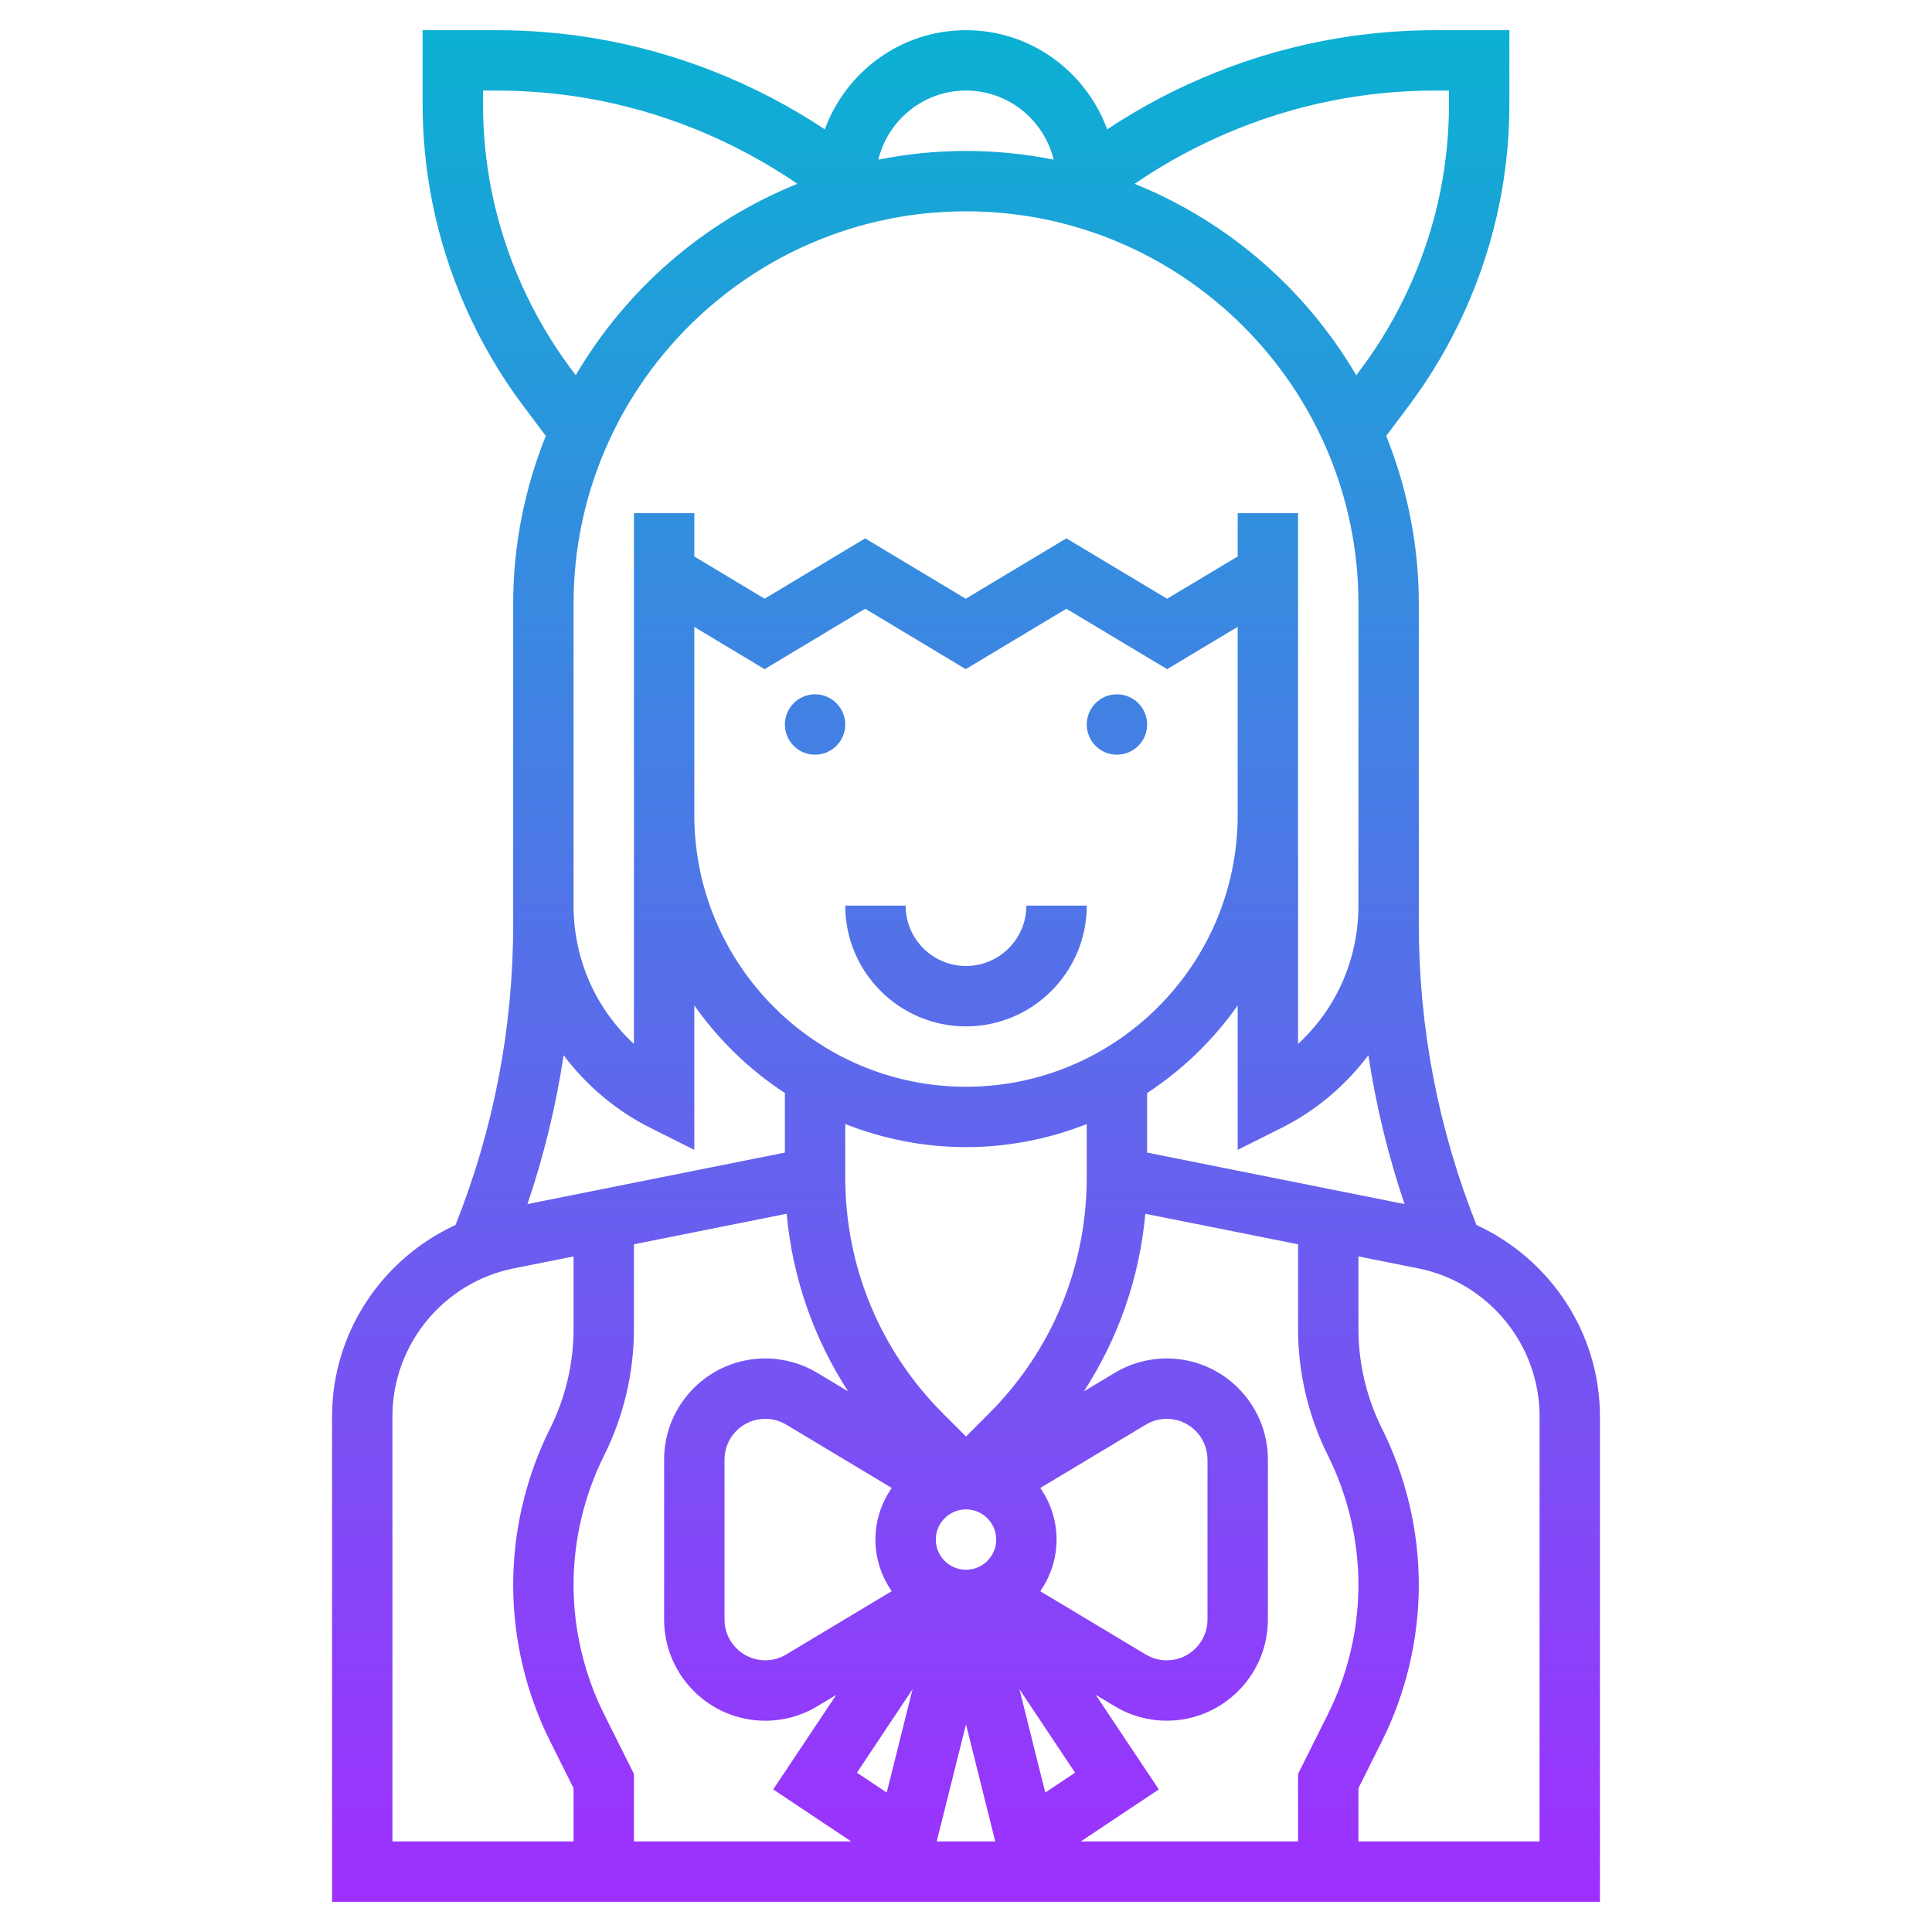 <?xml version="1.0" encoding="iso-8859-1"?>
<!-- Generator: Adobe Illustrator 22.1.0, SVG Export Plug-In . SVG Version: 6.00 Build 0)  -->
<svg xmlns="http://www.w3.org/2000/svg" xmlns:xlink="http://www.w3.org/1999/xlink" version="1.1" id="Layer_1_1_" x="0px" y="0px" viewBox="0 0 64 64" style="enable-background:new 0 0 64 64;" xml:space="preserve" width="512" height="512">
<linearGradient id="SVGID_1_" gradientUnits="userSpaceOnUse" x1="32" y1="63" x2="32" y2="1">
	<stop offset="0" style="stop-color:#9F2FFF"/>
	<stop offset="1" style="stop-color:#0BB1D3"/>
</linearGradient>
<path style="fill:url(#SVGID_1_);" d="M48.91,40.579C47.643,37.394,47,34.043,47,30.615V30v-5v-5c0-1.965-0.39-3.839-1.08-5.56  l0.75-1c1.482-1.977,2.522-4.302,3.007-6.725C49.892,5.644,50,4.545,50,3.45V1h-2.459c-1.075,0-2.16,0.09-3.227,0.267  c-2.722,0.454-5.34,1.492-7.637,3.018C35.974,2.374,34.152,1,32,1s-3.974,1.374-4.678,3.284c-2.297-1.525-4.915-2.563-7.638-3.018  C18.619,1.09,17.534,1,16.459,1H14v2.45c0,1.095,0.108,2.193,0.323,3.266c0.484,2.423,1.524,4.748,3.007,6.724l0.75,1  C17.39,16.161,17,18.035,17,20v5v5v0.615c0,3.427-0.643,6.779-1.91,9.963c-2.435,1.123-4.09,3.57-4.09,6.34V63h42V46.919  C53,44.149,51.345,41.702,48.91,40.579z M46.527,39.886L38,38.181v-1.973c1.175-0.769,2.193-1.755,3-2.903v4.785l1.447-0.724  c1.165-0.582,2.132-1.418,2.882-2.409C45.583,36.629,45.982,38.275,46.527,39.886z M43.987,48.211C44.649,49.536,45,51.019,45,52.5  s-0.351,2.964-1.013,4.289L43,58.764V61h-7.197l2.584-1.723l-2.089-3.133l0.629,0.377C37.446,56.835,38.043,57,38.65,57  c1.847,0,3.35-1.503,3.35-3.35V48.35c0-1.847-1.503-3.35-3.35-3.35c-0.607,0-1.204,0.165-1.723,0.478l-1.022,0.613  c1.143-1.762,1.843-3.768,2.036-5.883L43,41.219v2.809C43,45.473,43.342,46.919,43.987,48.211z M20.013,56.789  C19.351,55.464,19,53.981,19,52.5s0.351-2.964,1.013-4.289C20.658,46.919,21,45.473,21,44.028v-2.809l5.059-1.012  c0.193,2.115,0.893,4.122,2.036,5.884l-1.021-0.613C26.554,45.165,25.957,45,25.35,45C23.503,45,22,46.503,22,48.35v5.301  c0,1.847,1.503,3.35,3.35,3.35c0.607,0,1.204-0.165,1.723-0.478l0.629-0.378l-2.088,3.132L28.197,61H21v-2.236L20.013,56.789z   M23,20.768l2.328,1.399l3.331-2.001l3.332,2l3.333-2l3.338,2L41,20.765V27c0,4.963-4.037,9-9,9s-9-4.037-9-9V20.768z M28,37.236  C29.242,37.723,30.588,38,32,38s2.758-0.277,4-0.764V39c0,2.957-1.151,5.737-3.242,7.828L32,47.586l-0.758-0.758  C29.151,44.737,28,41.957,28,39V37.236z M35.613,58.723l-0.987,0.658l-0.855-3.423L35.613,58.723z M30.229,55.958l-0.855,3.423  l-0.987-0.658L30.229,55.958z M32,52c-0.552,0-1-0.448-1-1s0.448-1,1-1s1,0.448,1,1S32.552,52,32,52z M29.54,52.709l-3.498,2.099  C25.833,54.934,25.594,55,25.35,55C24.605,55,24,54.395,24,53.65V48.35c0-0.744,0.605-1.35,1.35-1.35  c0.244,0,0.483,0.066,0.693,0.192l3.497,2.098C29.202,49.776,29,50.364,29,51S29.202,52.224,29.54,52.709z M34.46,49.291  l3.498-2.099C38.167,47.066,38.406,47,38.65,47c0.744,0,1.35,0.605,1.35,1.35v5.301c0,0.744-0.605,1.35-1.35,1.35  c-0.244,0-0.483-0.066-0.693-0.192l-3.497-2.098C34.798,52.224,35,51.636,35,51S34.798,49.776,34.46,49.291z M32,57.122L32.969,61  h-1.939L32,57.122z M44.644,3.239C45.601,3.08,46.575,3,47.541,3H48v0.45c0,0.963-0.096,1.93-0.284,2.873  c-0.427,2.132-1.341,4.178-2.646,5.917l-0.142,0.19c-1.673-2.846-4.25-5.094-7.343-6.34C39.696,4.645,42.119,3.661,44.644,3.239z   M32,3c1.408,0,2.583,0.978,2.905,2.288C33.965,5.102,32.994,5,32,5s-1.965,0.102-2.905,0.288C29.417,3.978,30.592,3,32,3z   M18.93,12.239c-1.305-1.738-2.219-3.784-2.646-5.916C16.096,5.38,16,4.413,16,3.45V3h0.459c0.966,0,1.94,0.08,2.896,0.239  c2.526,0.421,4.948,1.406,7.06,2.85c-3.093,1.246-5.67,3.494-7.343,6.34L18.93,12.239z M19,20c0-7.168,5.832-13,13-13  s13,5.832,13,13v5v5c0,1.777-0.738,3.421-2,4.581V17h-2v1.434l-2.338,1.4l-3.338-2l-3.333,2l-3.332-2l-3.331,1.999L23,18.434V17h-2  v17.581c-1.262-1.16-2-2.804-2-4.581v-5V20z M21.553,37.366L23,38.09v-4.785c0.807,1.148,1.825,2.134,3,2.903v1.973l-8.527,1.705  c0.545-1.61,0.945-3.256,1.198-4.929C19.42,35.948,20.388,36.784,21.553,37.366z M13,46.919c0-2.375,1.69-4.437,4.02-4.903L19,41.62  v2.409c0,1.136-0.269,2.272-0.776,3.288C17.423,48.918,17,50.71,17,52.5s0.423,3.582,1.224,5.184L19,59.236V61h-6V46.919z M51,61h-6  v-1.764l0.776-1.553C46.577,56.082,47,54.29,47,52.5s-0.423-3.582-1.224-5.184C45.269,46.301,45,45.164,45,44.028V41.62l1.98,0.396  C49.31,42.482,51,44.544,51,46.919V61z M36,24c0-0.552,0.448-1,1-1s1,0.448,1,1c0,0.552-0.448,1-1,1S36,24.552,36,24z M26,24  c0-0.552,0.448-1,1-1s1,0.448,1,1c0,0.552-0.448,1-1,1S26,24.552,26,24z M28,30h2c0,1.103,0.897,2,2,2s2-0.897,2-2h2  c0,2.206-1.794,4-4,4S28,32.206,28,30z"/>
</svg>
